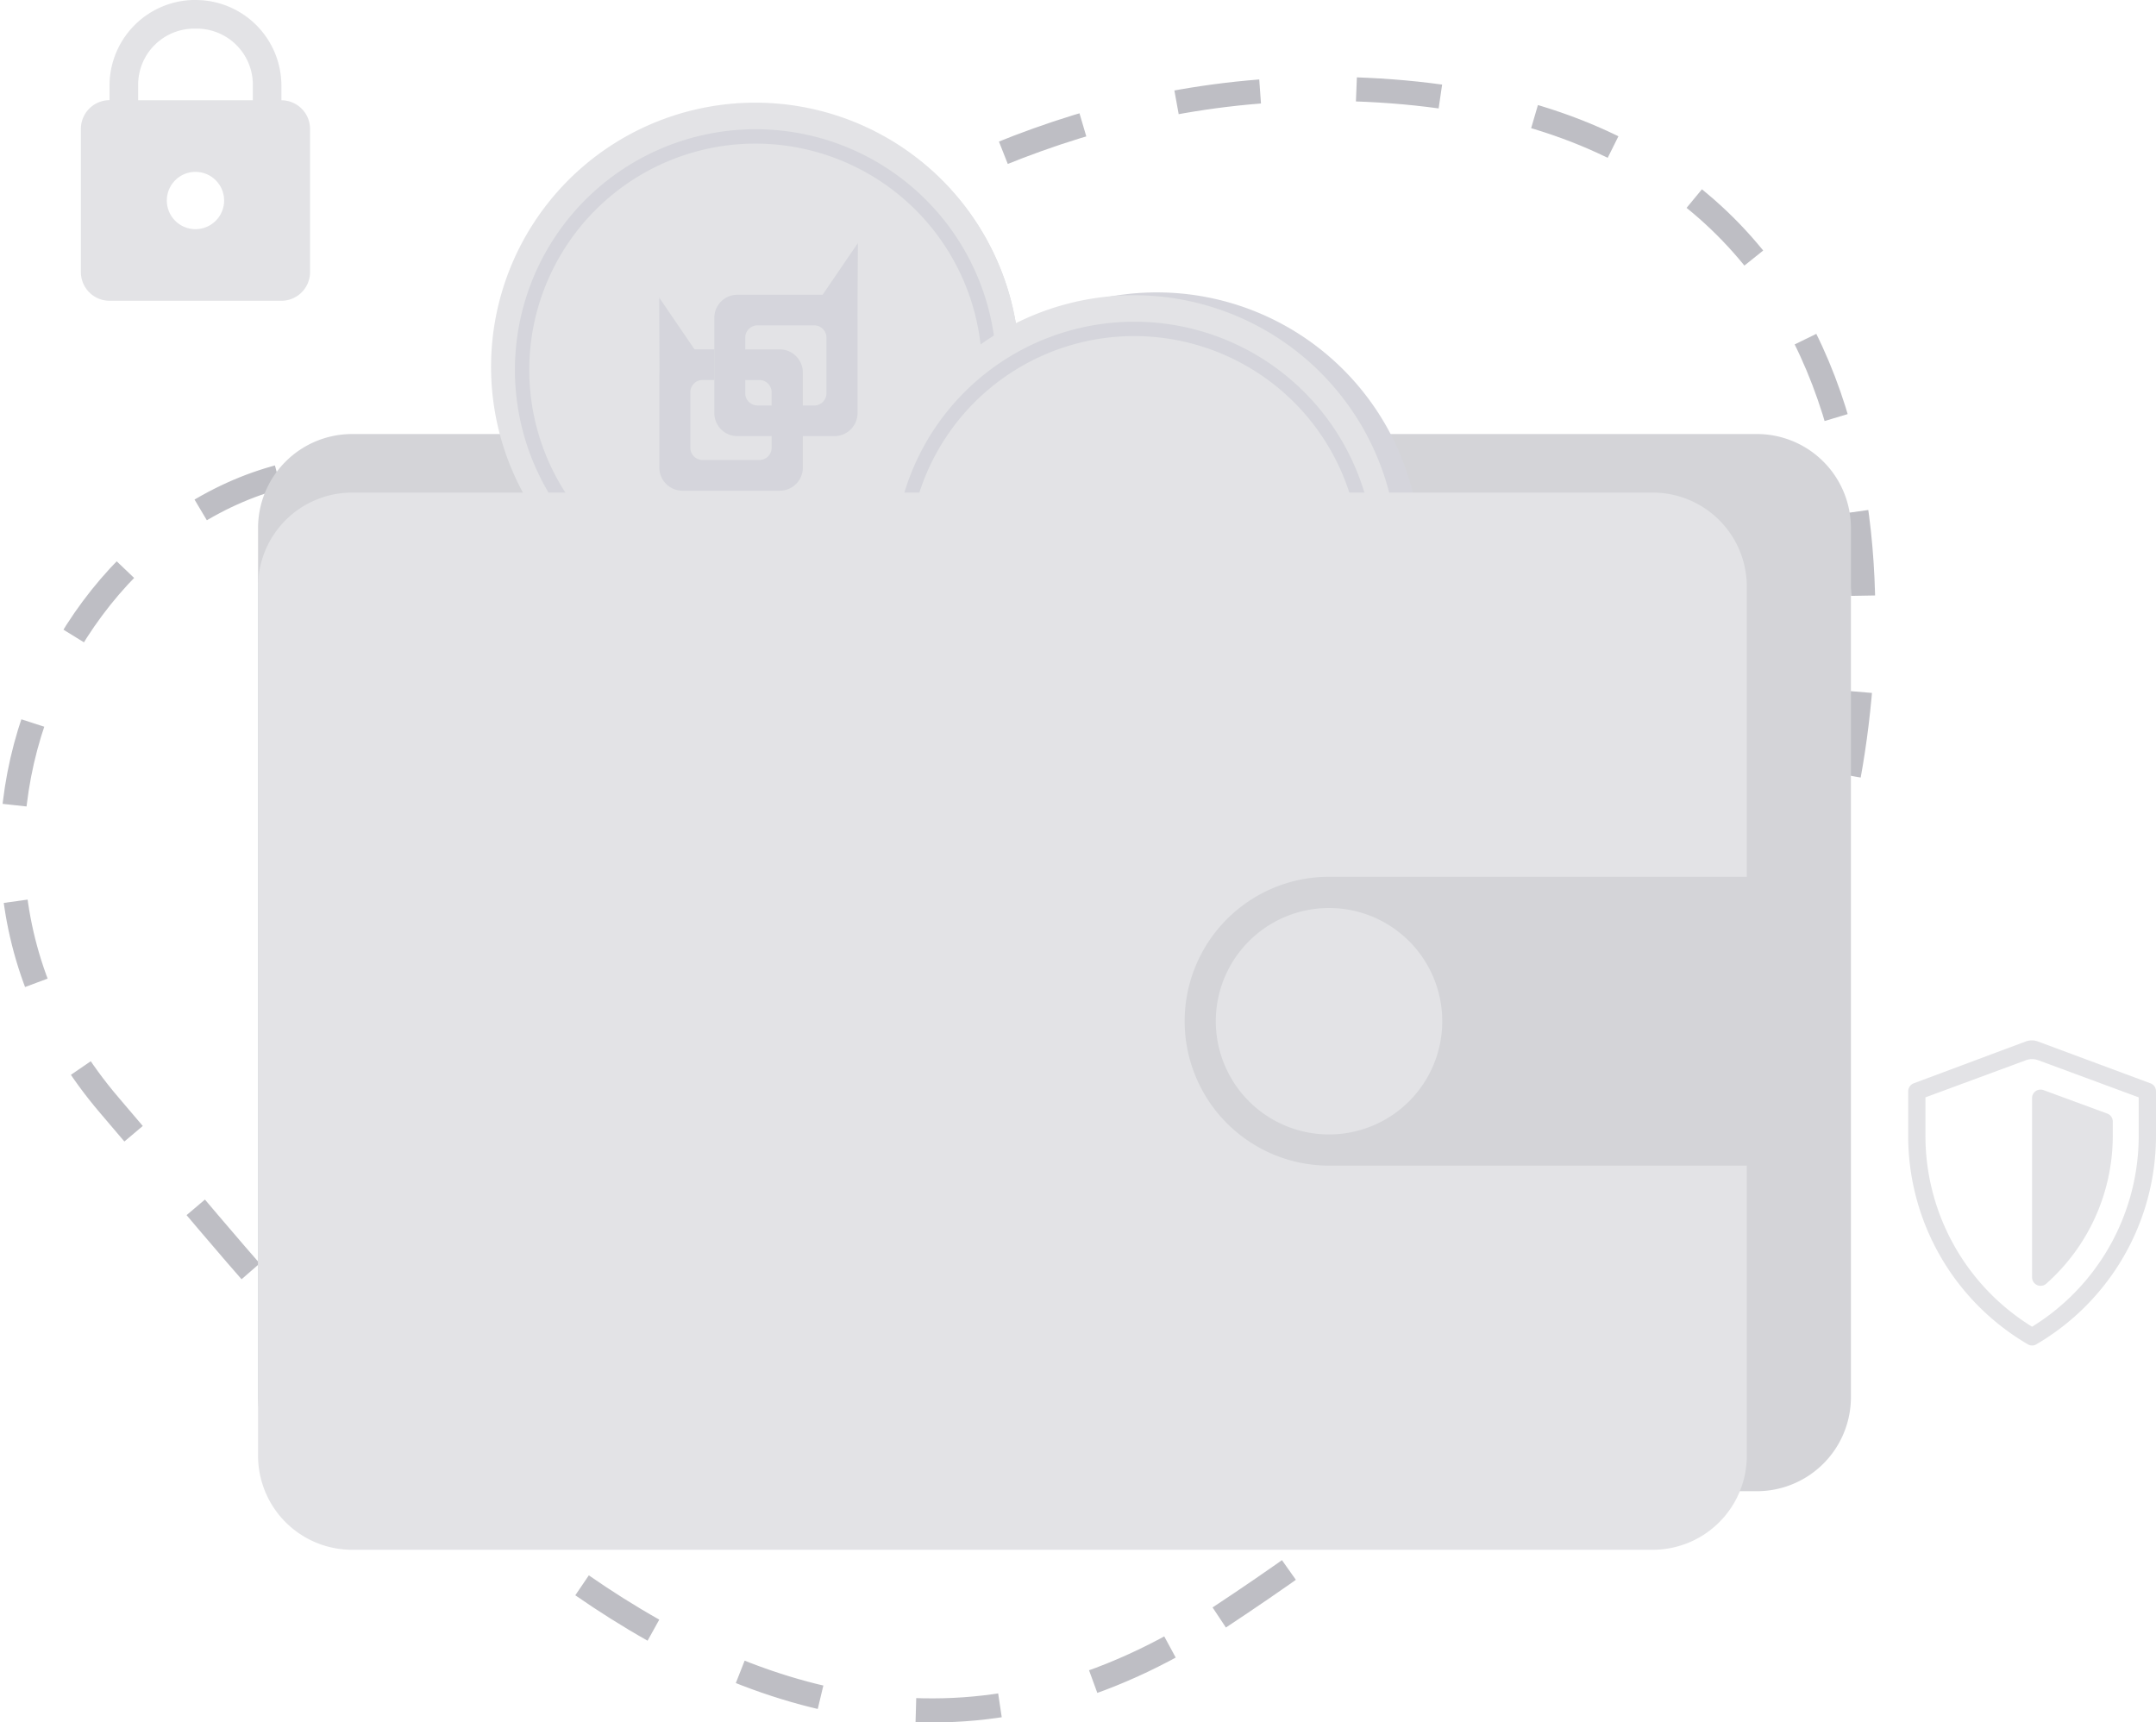 <svg xmlns="http://www.w3.org/2000/svg" xmlns:xlink="http://www.w3.org/1999/xlink" width="178.988" height="142.991" viewBox="0 0 178.988 142.991">
  <defs>
    <clipPath id="clip-path">
      <rect id="Rectangle_440" data-name="Rectangle 440" width="19.028" height="24.975" fill="#c7c8cd"/>
    </clipPath>
    <clipPath id="clip-path-2">
      <rect id="Rectangle_441" data-name="Rectangle 441" width="20.572" height="25.329" fill="#c7c8cd"/>
    </clipPath>
  </defs>
  <g id="Password_image" transform="translate(-1097.458 -376.324)" opacity="0.5">
    <g id="Group_1116" data-name="Group 1116" transform="translate(1065.394 409.027)">
      <g id="Group_1195" data-name="Group 1195">
        <path id="Path_4715" data-name="Path 4715" d="M136.054,198.474c38.821-25.593,45.765-46.278,50.755-63.4S194.7,75.093,150.38,71.763s-67.372,35.057-80.307,31.887C45.13,97.536,23.551,132.17,43.949,155.99S97.232,224.066,136.054,198.474Z" transform="translate(-2.77 -96.881)" fill="none" stroke="#7d7e89" stroke-width="2" stroke-dasharray="7 8"/>
      </g>
    </g>
    <g id="Group_1144" data-name="Group 1144" transform="translate(1118.881 386.053)">
      <g id="Group_1194" data-name="Group 1194">
        <path id="Path_4775" data-name="Path 4775" d="M969.135,713.286H852.515a7.809,7.809,0,0,1-7.809-7.809V633.319a7.809,7.809,0,0,1,7.809-7.809h116.62a7.809,7.809,0,0,1,7.809,7.809v72.158a7.809,7.809,0,0,1-7.809,7.809" transform="translate(-844.706 -599.202)" fill="#a9aab2"/>
        <path id="Path_4776" data-name="Path 4776" d="M919.994,569.431a21.891,21.891,0,1,0,24.437,19.008,21.891,21.891,0,0,0-24.437-19.008" transform="translate(-881.387 -570.382)" fill="#abacb9"/>
        <path id="Path_4779" data-name="Path 4779" d="M985.884,603.091a21.891,21.891,0,1,0,24.437,19.008,21.892,21.892,0,0,0-24.437-19.008" transform="translate(-913.982 -588.374)" fill="#abacb9"/>
        <g id="Group_1163" data-name="Group 1163" transform="translate(19.341 -1.208)">
          <g id="Group_1162" data-name="Group 1162">
            <g id="Group_1218" data-name="Group 1218">
              <path id="Path_4796" data-name="Path 4796" d="M1796.791,456.838a18.793,18.793,0,1,0,20.976,16.316,18.815,18.815,0,0,0-20.976-16.316m10.787,14.545v7.685a1.917,1.917,0,0,1-1.917,1.913h-2.624V483.6a1.913,1.913,0,0,1-1.91,1.913h-8.085a1.917,1.917,0,0,1-1.916-1.913V475.92l.01-.43-.02-6.005,0,0,2.928,4.293h1.635v2.544h-.961a1.016,1.016,0,0,0-1.02,1.01v4.616a1.02,1.02,0,0,0,1.02,1.017h4.709a1.02,1.02,0,0,0,1.02-1.017v-.967H1797.6a1.914,1.914,0,0,1-1.91-1.913v-7.911a1.914,1.914,0,0,1,1.91-1.913h7.078l2.928-4.293-.031,6.005Z" transform="translate(-1777.151 -453.292)" fill="#c7c8cd"/>
              <path id="Path_4797" data-name="Path 4797" d="M1881.406,566.075h-1.171v1.091a1.011,1.011,0,0,0,.984,1.019h-.071a.525.525,0,0,0,.1.007h1.174v-1.107a1.016,1.016,0,0,0-1.02-1.01" transform="translate(-1859.128 -543.043)" fill="#c7c8cd"/>
              <path id="Path_4798" data-name="Path 4798" d="M1885.964,540.786h-4.709a1.02,1.02,0,0,0-1.018,1.02v.974h2.863a1.921,1.921,0,0,1,1.916,1.91v2.752h.947l0,0a1.006,1.006,0,0,0,.458-.113,1.02,1.02,0,0,0,.557-.9v-4.623a1.021,1.021,0,0,0-1.018-1.02" transform="translate(-1859.13 -522.293)" fill="#c7c8cd"/>
              <path id="Path_4799" data-name="Path 4799" d="M1806.346,456.967a21.934,21.934,0,1,0-19.045,24.485,21.934,21.934,0,0,0,19.045-24.485m-19.254,22.806a19.984,19.984,0,1,1,17.35-22.309,20.009,20.009,0,0,1-17.35,22.309" transform="translate(-1762.644 -437.75)" fill="#c7c8cd"/>
            </g>
          </g>
        </g>
        <path id="Path_4780" data-name="Path 4780" d="M981.5,603.639a21.891,21.891,0,1,0,24.436,19.008A21.891,21.891,0,0,0,981.5,603.639" transform="translate(-911.493 -588.685)" fill="#c7c8cd"/>
        <path id="Path_4781" data-name="Path 4781" d="M989.32,648.3a19.944,19.944,0,1,1,17.316-22.265A19.97,19.97,0,0,1,989.32,648.3m-4.8-38.4a18.756,18.756,0,1,0,20.935,16.284A18.778,18.778,0,0,0,984.521,609.9" transform="translate(-914.093 -591.582)" fill="#abacb9"/>
        <path id="Path_4782" data-name="Path 4782" d="M960.492,729.167H852.515a7.808,7.808,0,0,1-7.808-7.809V649.2a7.809,7.809,0,0,1,7.808-7.809H960.492A7.809,7.809,0,0,1,968.3,649.2v72.158a7.809,7.809,0,0,1-7.809,7.809" transform="translate(-844.706 -610.22)" fill="#c7c8cd"/>
        <path id="Path_4783" data-name="Path 4783" d="M1073.051,739.183H1034.7a11.992,11.992,0,1,1,0-23.984h38.354Z" transform="translate(-945.782 -652.131)" fill="#a9aab2"/>
        <path id="Path_4784" data-name="Path 4784" d="M1047.5,730.6a9.4,9.4,0,1,1-9.4-9.4,9.4,9.4,0,0,1,9.4,9.4" transform="translate(-949.189 -655.538)" fill="#c7c8cd"/>
      </g>
    </g>
    <g id="Group_1157" data-name="Group 1157" transform="translate(1104.172 376.324)">
      <g id="Group_1156" data-name="Group 1156">
        <g id="Group_1155" data-name="Group 1155" clip-path="url(#clip-path)">
          <path id="Path_4794" data-name="Path 4794" d="M233.677,844.5a7.12,7.12,0,0,0-7.136,7.1v1.22a2.386,2.386,0,0,0-2.378,2.378V867.1a2.386,2.386,0,0,0,2.378,2.378h14.271a2.386,2.386,0,0,0,2.378-2.378V855.207a2.386,2.386,0,0,0-2.378-2.378v-1.19a7.12,7.12,0,0,0-7.1-7.135h-.031m0,2.378a4.658,4.658,0,0,1,4.757,4.557q0,.1,0,.2v1.19H228.92v-1.19a4.658,4.658,0,0,1,4.557-4.757q.1,0,.2,0m0,11.893a2.378,2.378,0,1,1-2.378,2.379,2.378,2.378,0,0,1,2.378-2.379" transform="translate(-224.163 -844.504)" fill="#c7c8cd"/>
        </g>
      </g>
    </g>
    <g id="Group_1159" data-name="Group 1159" transform="translate(1255.874 462.705)">
      <g id="Group_1158" data-name="Group 1158" clip-path="url(#clip-path-2)">
        <path id="Path_4795" data-name="Path 4795" d="M1404.067,660.105a1.524,1.524,0,0,0-.511.089l-9.283,3.469a.719.719,0,0,0-.479.67v3.612a20.049,20.049,0,0,0,9.928,17.392.675.675,0,0,0,.359.1.622.622,0,0,0,.359-.1,20.049,20.049,0,0,0,9.928-17.392v-3.612a.7.7,0,0,0-.479-.67l-9.33-3.469a1.376,1.376,0,0,0-.493-.089m.006,1.555a1.525,1.525,0,0,1,.511.09l8.349,3.086v3.11a18.628,18.628,0,0,1-8.852,15.933,18.628,18.628,0,0,1-8.852-15.933v-3.11l8.349-3.086a1.377,1.377,0,0,1,.493-.09m.787,2.538a.7.7,0,0,0-.778.71v14.881a.71.71,0,0,0,1.2.5,16.412,16.412,0,0,0,5.5-12.344v-1.1a.7.7,0,0,0-.479-.67l-5.263-1.938a.762.762,0,0,0-.178-.04" transform="translate(-1393.796 -660.105)" fill="#c7c8cd"/>
      </g>
    </g>
  </g>
</svg>
